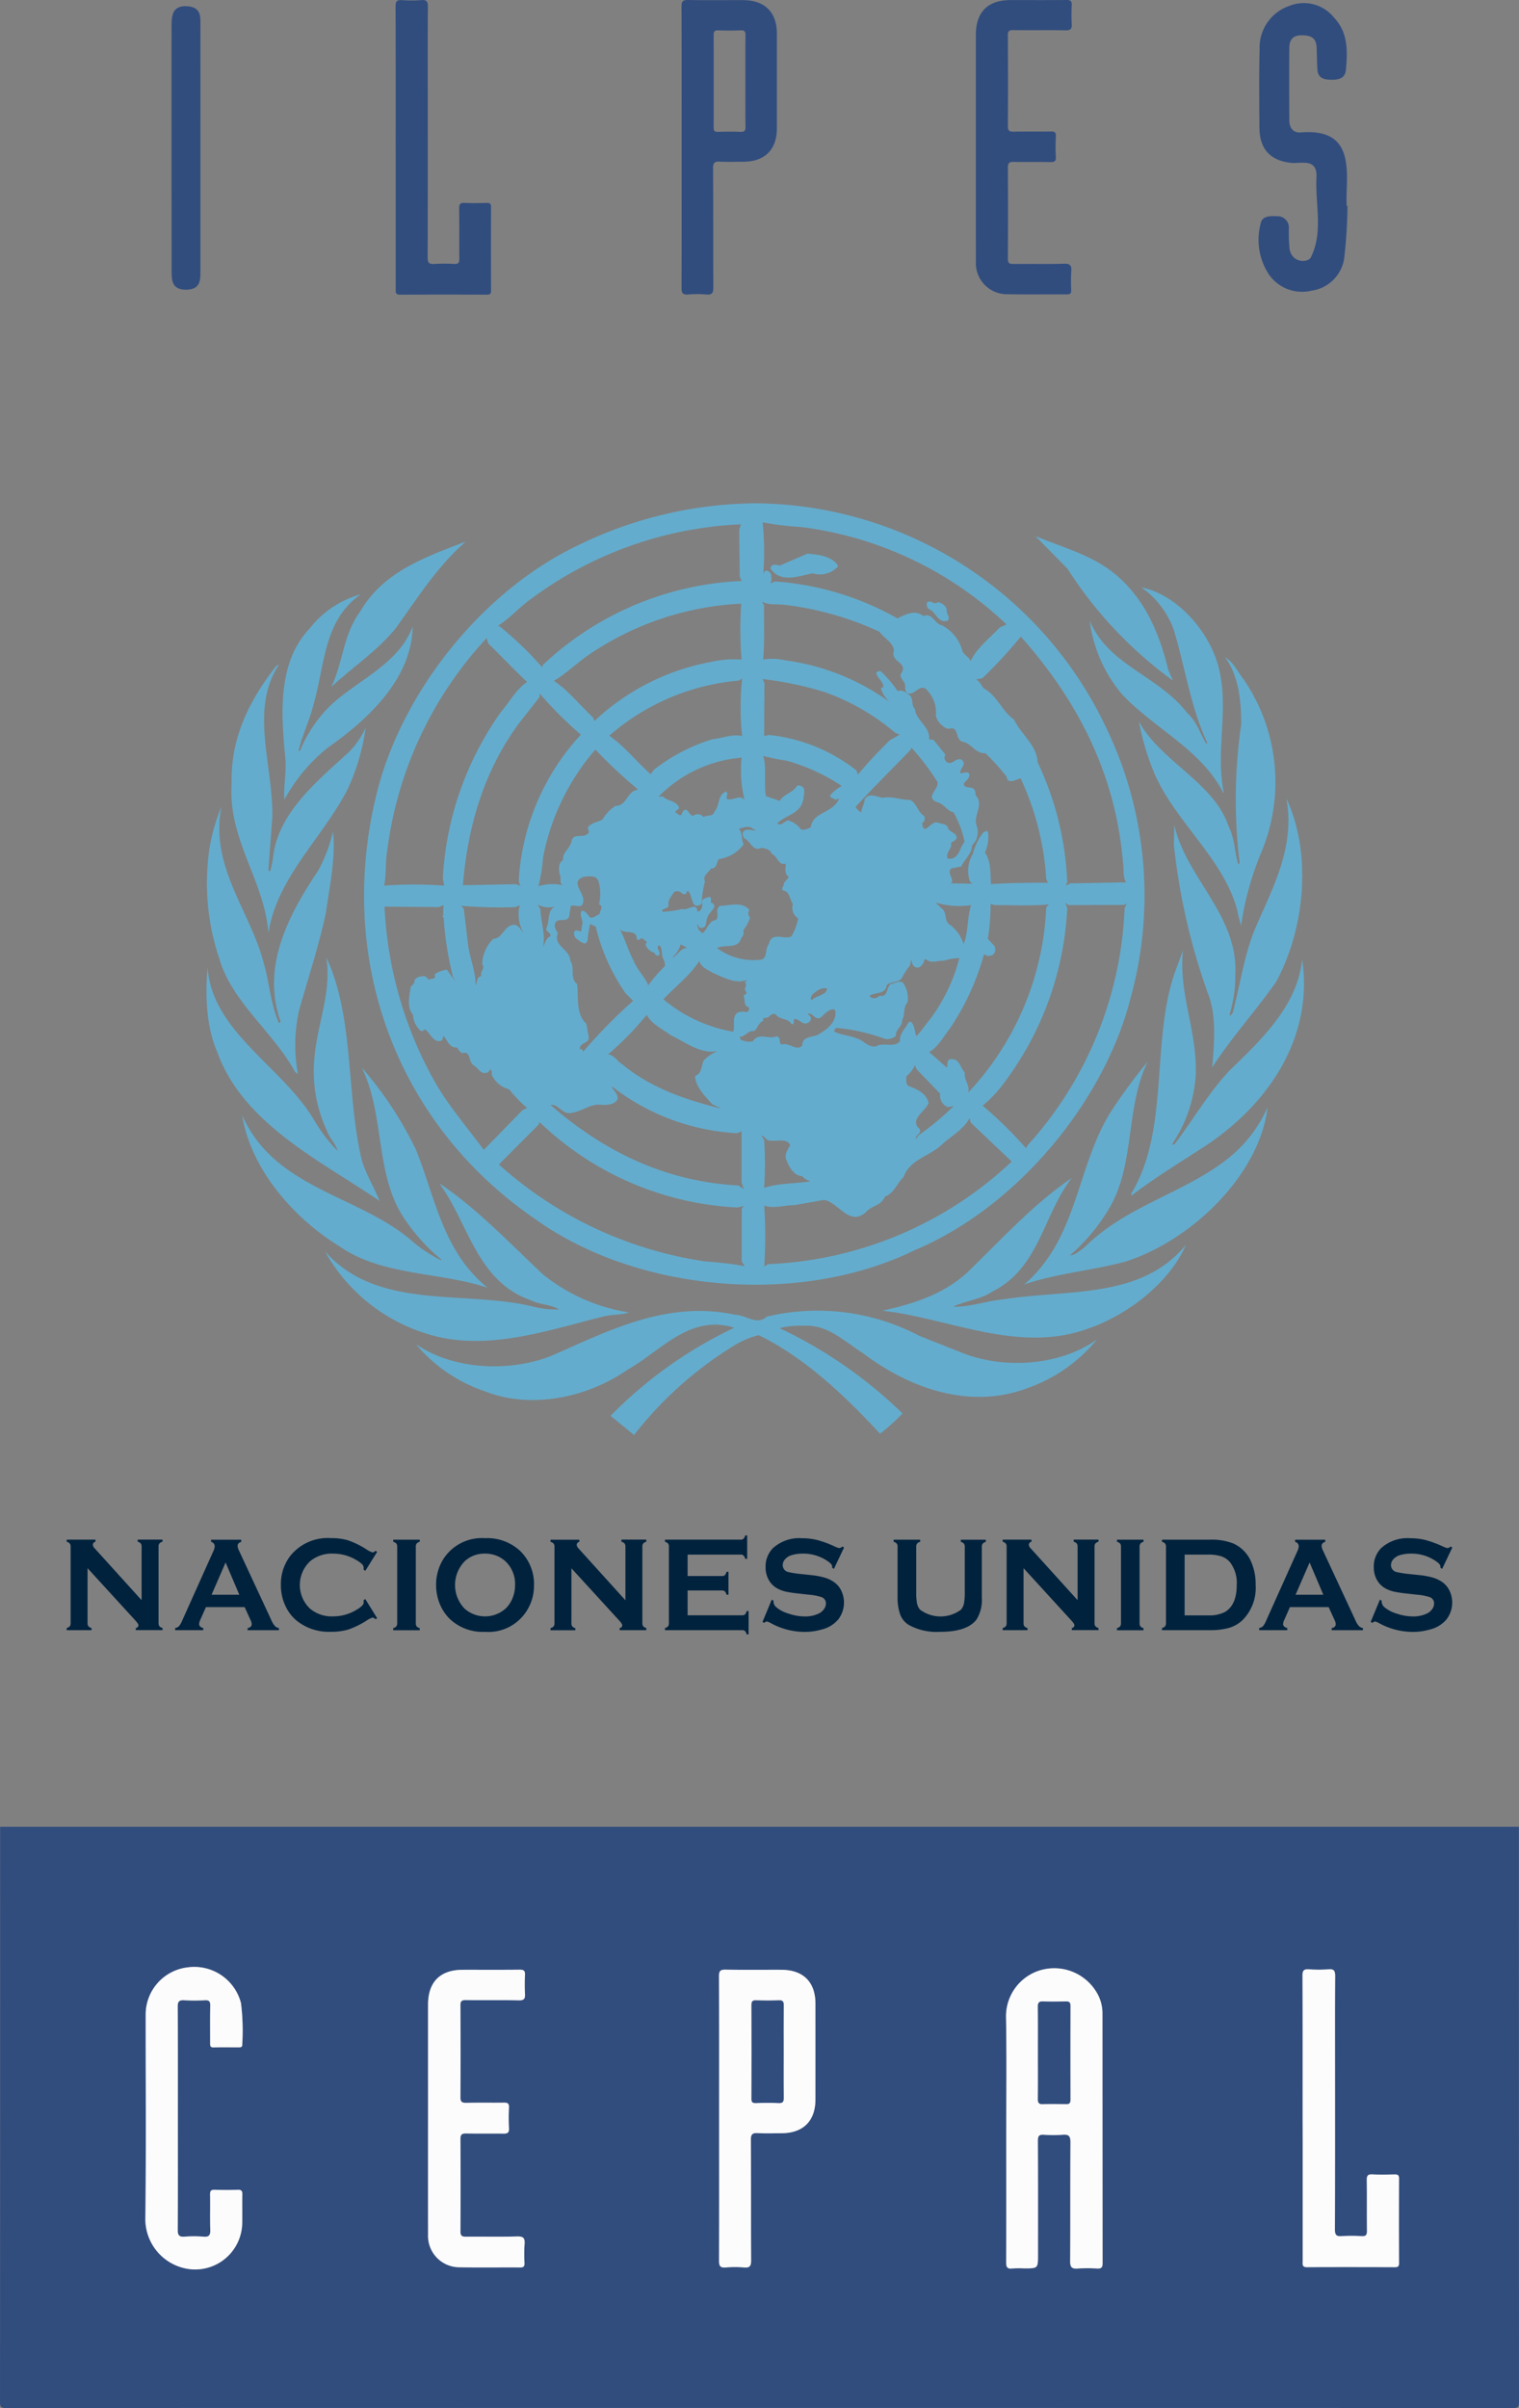 <svg xmlns="http://www.w3.org/2000/svg" width="174.5" height="276.551" viewBox="0 0 174.5 276.551">
  <rect x="0" y="0" width="174.5" height="276.551" fill="#808080" stroke="none"/>
  <g id="Grupo_17035" data-name="Grupo 17035" transform="translate(1350.5 5646.028)">
    <g id="Grupo_17034" data-name="Grupo 17034" transform="translate(-1583 -6802.477)">
      <g id="Grupo_16611" data-name="Grupo 16611" transform="translate(232.5 1214.251)">
        <g id="Grupo_16610" data-name="Grupo 16610" transform="translate(7.658 0)">
          <g id="Grupo_16607" data-name="Grupo 16607">
            <path id="Trazado_25896" data-name="Trazado 25896" d="M1558.083,725.88c-3.812,1.035-7.936,1.358-11.661,2.638,6.327-5.439,5.961-13.812,10.191-20.2a63.3,63.3,0,0,1,4.011-5.413c-2.567,5.143-1.461,11.827-4.4,16.8a21.748,21.748,0,0,1-4.551,5.474c.592-.018,1.089-.539,1.6-.862,4.8-4.786,11.061-6.118,16.222-10a15.656,15.656,0,0,0,4.89-6.152C1573.409,716.081,1565.524,723.5,1558.083,725.88Z" transform="translate(-1436.422 -638.802)" fill="#64accd"/>
            <path id="Trazado_25897" data-name="Trazado 25897" d="M1573.663,696.746c-2.341,3.324-5.169,6.439-7.336,9.816.235-2.663.54-5.97-.487-8.511a73.842,73.842,0,0,1-3.908-17.031l.052-2.3c1.367,6.127,7.39,10.365,7,17.232a14.659,14.659,0,0,1-.67,4.551l.1.1.278-.314c.888-3.367,1.349-6.918,2.733-10.052,1.976-4.542,4.438-9.12,3.429-14.585C1577.85,682.108,1576.944,690.724,1573.663,696.746Z" transform="translate(-1434.736 -641.764)" fill="#64accd"/>
            <path id="Trazado_25898" data-name="Trazado 25898" d="M1570.359,663.6a20.9,20.9,0,0,1,1.933,20.017,34.652,34.652,0,0,0-2.245,8.232,15.6,15.6,0,0,1-.427-1.705c-1.558-6-7.266-10.287-9.607-15.952a29.28,29.28,0,0,1-1.706-5.779c2.5,4.612,8.65,7,10.321,12.088.687,1.314.662,2.9,1.087,4.29a.175.175,0,0,0,.165-.147,59.873,59.873,0,0,1,.183-15.925c-.017-2.8-.295-5.536-1.861-7.693C1569.2,661.612,1569.653,662.734,1570.359,663.6Z" transform="translate(-1435.13 -643.354)" fill="#64accd"/>
            <path id="Trazado_25899" data-name="Trazado 25899" d="M1568.11,663.365c1.062,4.691-.461,9.269.5,13.994l-.061.026c-2.559-5.021-7.972-7.371-11.7-11.391a16.277,16.277,0,0,1-3.639-8.364c2.159,5.152,7.9,6.284,11.218,10.609,1.114,1.009,1.48,2.4,2.185,3.533l.1-.114c-1.888-4.054-2.541-8.632-3.838-12.966a10.125,10.125,0,0,0-3.742-4.9C1563.454,654.671,1567.222,659.214,1568.11,663.365Z" transform="translate(-1435.683 -644.141)" fill="#64accd"/>
            <path id="Trazado_25900" data-name="Trazado 25900" d="M1557.123,653.177c3.263,2.925,4.751,6.736,5.718,10.643l.531,1.253a47.423,47.423,0,0,1-12.106-12.844l-3.69-3.751C1550.839,649.853,1554.329,650.689,1557.123,653.177Z" transform="translate(-1436.296 -644.718)" fill="#64accd"/>
            <path id="Trazado_25901" data-name="Trazado 25901" d="M1490.079,649.043c-3.289,2.872-5.57,6.509-8,9.9-2.175,2.706-4.978,4.49-7.449,6.8,1.34-2.767,1.375-6.057,3.281-8.6C1480.611,652.428,1485.606,650.784,1490.079,649.043Z" transform="translate(-1444.226 -644.657)" fill="#64accd"/>
            <path id="Trazado_25902" data-name="Trazado 25902" d="M1472.675,658.457a11.185,11.185,0,0,1,5.9-3.943c-4.42,3.037-4.133,8.476-5.543,13.011-.434,1.671-1.209,3.22-1.6,4.917l.113.113a15.634,15.634,0,0,1,3.638-5.37c3.159-2.9,7.781-4.718,9.339-8.982-.079,5.944-5.048,10.644-9.818,13.976a19.761,19.761,0,0,0-4.916,5.909c-.123-1.506.234-3.02.121-4.63C1469.385,668.246,1469,662.32,1472.675,658.457Z" transform="translate(-1444.775 -644.062)" fill="#64accd"/>
            <path id="Trazado_25903" data-name="Trazado 25903" d="M1464.3,675.449c-.13-5.256,2.055-9.581,5.127-13.5.1-.043.165-.138.287-.113-3.386,5.161-.592,11.645-.741,17.519l-.444,6c.061.052.061.217.209.149a13.447,13.447,0,0,0,.384-2.055c.809-4.856,5.013-8.284,8.677-11.635a9.532,9.532,0,0,0,1.9-2.794,24.533,24.533,0,0,1-2.071,7.083c-2.855,5.57-8.145,10.157-9.095,16.526C1468.048,686.509,1463.879,681.94,1464.3,675.449Z" transform="translate(-1445.351 -643.267)" fill="#64accd"/>
            <path id="Trazado_25904" data-name="Trazado 25904" d="M1462.027,681.366a22.792,22.792,0,0,1,1.384-4.874c-1.367,6.963,3.324,11.975,4.873,18.041.644,2.236.793,4.681,1.715,6.8.086.043.156-.052.217-.113-2.289-6.432,1-12.4,4.334-17.406a17.09,17.09,0,0,0,1.671-4.447c.339,2.9-.375,6.249-.8,9.26-.809,3.846-2.019,7.484-3.072,11.209a18.026,18.026,0,0,0-.147,7.388l-.34-.262c-2.428-4.49-7.24-8.006-8.668-12.914A27.16,27.16,0,0,1,1462.027,681.366Z" transform="translate(-1445.631 -641.673)" fill="#64accd"/>
            <path id="Trazado_25905" data-name="Trazado 25905" d="M1461.818,693.258c.514,7.4,8.46,11.3,12.158,17.414a18.691,18.691,0,0,0,2.785,3.681c-.2-.775-.915-1.453-1.2-2.254a16.106,16.106,0,0,1-1.436-8.72c.357-3.777,1.949-7.293,1.34-11.243,3.246,6.97,2.245,15.69,4.064,23.235.47,1.663,1.427,3.133,2.044,4.718-6.649-4.543-15.708-8.842-18.658-17.145C1461.67,700.1,1461.54,696.539,1461.818,693.258Z" transform="translate(-1445.632 -639.973)" fill="#64accd"/>
            <path id="Trazado_25906" data-name="Trazado 25906" d="M1465.385,709c3.716,8.381,12.967,9.077,19.207,14.186a15.958,15.958,0,0,0,3.629,2.471l.061-.07a21.3,21.3,0,0,1-4.081-4.447c-3.629-5.056-2.358-12.14-5.073-17.605a42,42,0,0,1,6.222,9.425c2.229,5.491,3.081,11.687,8.224,15.856-5.57-1.836-12.106-1.332-17.023-4.761C1471.181,720.747,1466.377,715.142,1465.385,709Z" transform="translate(-1445.231 -638.733)" fill="#64accd"/>
            <path id="Trazado_25907" data-name="Trazado 25907" d="M1473.965,723.324c5.935,6.763,15.656,4.5,23.576,6.275a11.216,11.216,0,0,0,3.324.418c-.923-.592-2.262-.54-3.272-1.071-6.213-2.175-7.144-8.9-10.5-13.428,4.291,2.863,7.928,6.719,11.888,10.443a20.872,20.872,0,0,0,9.921,4.395c-.878.3-2.01.217-2.95.47-6.492,1.592-13.732,4.212-20.616,1.871A20.1,20.1,0,0,1,1473.965,723.324Z" transform="translate(-1444.298 -637.431)" fill="#64accd"/>
            <path id="Trazado_25908" data-name="Trazado 25908" d="M1553.6,737.636c-6.718,2.507-13.68-.1-18.9-4.072-2.132-1.331-4.012-3.281-6.753-3.108a10.024,10.024,0,0,0-2.785.27,52.212,52.212,0,0,1,14.133,9.8,22.14,22.14,0,0,1-2.585,2.324c-4.142-4.491-8.763-8.8-13.933-11.313a9.455,9.455,0,0,0-2.872,1.218A43.1,43.1,0,0,0,1508.455,743l-2.7-2.2a49.705,49.705,0,0,1,14.212-10.121c-5.091-1.593-8.415,2.654-12.271,4.83-4.517,3.142-10.99,4.612-16.43,2.454a17.671,17.671,0,0,1-7.876-5.4c4.273,2.95,10.669,3.255,15.534,1.358,6.536-2.855,13.332-6.44,21.19-4.718,1.245.027,2.428,1.254,3.595.2a25.149,25.149,0,0,1,17.519,2.21l5.2,2.063c4.83,1.793,11.078,1.3,15.2-1.645A18.035,18.035,0,0,1,1553.6,737.636Z" transform="translate(-1443.273 -635.999)" fill="#64accd"/>
            <path id="Trazado_25909" data-name="Trazado 25909" d="M1555.5,732.218c-7.52,2.837-15.073-.635-22.279-1.8l-1.393-.183v-.043c3.447-.775,6.789-1.81,9.547-4.273,4.029-3.9,7.615-7.894,12.1-10.948-3.324,4.256-3.681,10.339-9.163,13.072-1.366.9-3.09,1.044-4.481,1.714,2,.052,3.821-.67,5.813-.853,7.354-1.166,15.812.027,20.947-6.256C1564.682,727.032,1559.888,730.686,1555.5,732.218Z" transform="translate(-1438.008 -637.49)" fill="#64accd"/>
            <path id="Trazado_25910" data-name="Trazado 25910" d="M1566.363,713.632c-2.942,1.94-5.978,3.742-8.842,5.944v-.252c4.386-7.276,2.263-17.267,4.943-25.23l.992-2.689c-.531,4.969,1.628,9.19,1.471,14.194a15.949,15.949,0,0,1-2.742,8.085h.278c2.15-2.811,3.821-5.779,6.327-8.476,3.88-3.734,7.841-7.58,8.354-12.784C1578.442,701.1,1573.586,708.715,1566.363,713.632Z" transform="translate(-1435.215 -640.052)" fill="#64accd"/>
            <path id="Trazado_25911" data-name="Trazado 25911" d="M1563.134,670.568a44.925,44.925,0,0,0-40.223-25.481,47.273,47.273,0,0,0-20.312,4.822c-10.992,5.247-20,16.656-22.984,27.944-4.943,19.005,1.758,38.256,18.068,49.439,11.722,8.424,30.424,10.034,43.6,3.568,11.687-4.9,21.729-16.979,24.785-28.911a44.315,44.315,0,0,0-2.934-31.381m2.072,15.76c.139.757-.061,1.671.365,2.288l-6.439.122a.832.832,0,0,1-.522.208l.191-.278a35.257,35.257,0,0,0-3.411-13.854c-.052-1.915-1.923-3.22-2.7-4.891-1.436-.983-1.879-2.715-3.489-3.586-.305-.339-.453-.9-.915-1l.766-.165a52.11,52.11,0,0,0,4.413-4.777c6.683,7.5,10.913,16,11.74,25.934m-18.163,24.141c-.54-.522-.566-1.584-1.558-1.549-.313-.052-.452.269-.452.53-.009.166.026.34-.07.436l-2.028-1.784c.967-.479,1.671-1.784,2.4-2.724a28.749,28.749,0,0,0,3.907-8.52.866.866,0,0,0,1.027.07.811.811,0,0,0,.149-1.027l-.741-.792a23.091,23.091,0,0,0,.314-4.012l.5.14c2.072-.018,4.187.122,6.2-.088l-.3.357a33.181,33.181,0,0,1-8.973,21.269c.262-.792-.5-1.462-.382-2.306m-5.23,6.439c-1.157-1.088.713-1.983,1.07-2.95-.208-1.061-1.349-1.626-2.263-1.922-.409-.244-.287-.775-.3-1.141a3.7,3.7,0,0,0,1-1.271l.156.427,2.742,2.846a1.407,1.407,0,0,0,.748,1.479c.314.149.644-.131.923-.043h-.156a30.12,30.12,0,0,1-3.995,3.325l-.3.426c-.148-.445.766-.653.383-1.175m-12.479-34.6c-.357.139-.74.391-1.141.2a2.724,2.724,0,0,0-1.488-1.009c-.418.121-.722.661-1.235.374.817-.888,2.245-1.018,2.846-2.236a4.223,4.223,0,0,0,.252-1.784c-.21-.271-.557-.513-.853-.271-.427.732-1.453.888-1.949,1.68l-1.575-.54c-.271-1.479.1-3.342-.314-4.62a24.1,24.1,0,0,0,2.663.539,22.107,22.107,0,0,1,6.362,2.907,4.579,4.579,0,0,0-1.332,1.062c-.026.408.418.286.6.539l.426-.165c-.687,1.741-3.01,1.47-3.263,3.325m1.87,18.483c-.043.809-1.183.784-1.723,1.331-.3-.1-.034-.417,0-.591.54-.436.949-.854,1.723-.741m12.645-21.39c.723.148,1.184,1.044,1.9,1.183a11.8,11.8,0,0,1,1.262,3.386c-.592.652-.653,2.157-1.95,1.906-.295-.705.574-1.123.392-1.8.235-.174.592-.271.643-.592-.043-.679-.9-.548-1.036-1.244-.252-.366-.713-.323-1.061-.461-.836-.409-1.653,1.714-1.872.043a.628.628,0,0,0,.218-.853c-.723-.4-.793-1.428-1.6-1.819-1.088.009-2.1-.47-3.168-.235-.705-.147-1.506-.609-2.028.113-.052.565-.348,1.036-.426,1.558a1.543,1.543,0,0,1-.627-.644c1.985-2.184,4.23-4.386,6.292-6.527l.113-.269a26.712,26.712,0,0,1,3,3.96c.156.87-1.5,1.748-.053,2.3m3.9,11.835c-.374,1.21-.339,2.593-.635,3.812a3.721,3.721,0,0,1-.217.653,4.411,4.411,0,0,0-1.558-2.211c-.732-.4-.279-1.4-.958-1.88l-.7-.679a9.475,9.475,0,0,0,4.065.3m-9.3-18.954a52.227,52.227,0,0,0-3.7,3.968l-.156-.487a19.625,19.625,0,0,0-10.026-4.073l-.582.122.034-6.057-.2-.488a40.084,40.084,0,0,1,7.171,1.515,26,26,0,0,1,8.051,4.656l.522.217-1.114.626m-6.127,33.053a22.03,22.03,0,0,1,5.6,1.279,1.531,1.531,0,0,0,1.209-.375c-.1-.739.784-1.079.705-1.8.374-.644.1-1.5.626-2.044a3.065,3.065,0,0,0-.531-2.254c-.487-.3-.931.1-1.4.156-.53.391-.33,1.592-1.28,1.331a.843.843,0,0,1-.957.235c-.078-.113-.226-.131-.156-.262.635-.356,1.827-.122,1.932-1.183.487-.427,1.253-.253,1.705-.757a8.155,8.155,0,0,1,.966-1.505,2.914,2.914,0,0,0,.122-.7c.122.314.122.74.513.914.54.165.748-.261.967-.6-.018-.174.13-.436.322-.253.565.435,1.332.061,1.983.1a6.271,6.271,0,0,1,1.767-.3,20.238,20.238,0,0,1-3.255,6.875c-.574.7-1.061,1.428-1.688,2.1-.191-.513-.174-1.21-.609-1.671l-.278.061c-.357.713-1.079,1.323-.984,2.141-.531.844-1.879.139-2.663.591-.966.288-1.488-.652-2.245-.844-.854-.383-1.836-.391-2.638-.809a.4.4,0,0,1,.262-.435m-4.16-57.524a41.749,41.749,0,0,1,23.679,11.2l-.766.33c-1.228,1.3-2.663,2.376-3.376,3.9-.079-.427-.705-.714-.915-1.132a4.676,4.676,0,0,0-2.358-3c-.878-.165-1.07-1.488-2.14-1.061-.906-.766-2.019-.21-2.89.217v.1a33.267,33.267,0,0,0-14.089-4.291c-.227,0-.357.2-.636.165.279-.174.131-.722.114-1.018-.149-.226-.393-.5-.723-.33a1.087,1.087,0,0,0-.183.548,33.615,33.615,0,0,0-.061-6.161,31.8,31.8,0,0,0,4.343.531m-1.723,8.955a36,36,0,0,1,10.816,3.089c.532.792,1.532,1.166,1.654,2.15-.5,1.366,1.8,1.34.766,2.724-.07.444.313.7.461,1.027.131.383-.07.957.374,1.184.809.173,1.149-.9,1.967-.6a3.721,3.721,0,0,1,1.245,3.168,2.224,2.224,0,0,0,1.409,1.5c1.323-.391.723,1.062,1.6,1.462,1.036.122,1.557,1.436,2.689,1.323a28.564,28.564,0,0,1,2.445,2.715.469.469,0,0,0,.279.47c.548.122.879-.244,1.323-.278a32.009,32.009,0,0,1,2.933,11.556l.2.418c-2.167-.009-4.36.018-6.553.158-.07-1.28.017-2.611-.687-3.63a4.449,4.449,0,0,0,.357-2.3c-.113-.348-.409-.043-.557,0a6.841,6.841,0,0,0-1.193,2.455,3.744,3.744,0,0,0-.33,3.168l.261.26-2.488-.043c.6-.374-.514-1.114.078-1.714l1.149-.217c.357-.845,1.245-1.437,1.227-2.42a2.125,2.125,0,0,0,.574-2.184c-.54-1.235.923-2.462-.192-3.638.1-.348-.139-.835-.548-.809-.357-.1-.766,0-.766-.487.218-.3.732-.628.618-1.123-.26-.322-.687-.034-1.026-.052-.088-.54.9-1.123.043-1.61-.6-.1-.948.644-1.531.374a.672.672,0,0,1-.226-.914l-1.349-1.662c-.13-.148-.5.113-.522-.217.079-1.323-1.514-2.054-1.619-3.35-.5-.452-.086-1.288-.731-1.662-.357-.271-.748-.583-1.253-.384a13.824,13.824,0,0,0-1.95-2.288.463.463,0,0,0-.513.192c.113.626.854.975.809,1.671a.282.282,0,0,0-.278.1,3.341,3.341,0,0,0,1.044,1.6,26.336,26.336,0,0,0-12.009-4.813,6.691,6.691,0,0,0-2.559-.1c.183-1.94.07-4.142.105-6.231l-.236-.409c.836.445,1.724.235,2.69.375m-3.751,25.707.374.191c-.461.036-1-.261-1.391.07-.27.2-.079.557,0,.818.8.3.975,1.619,2.053,1.1.435.1,1,.2,1.14.705.67.235.757,1.384,1.628,1.122-.052.436-.2,1.175.323,1.5-.131.393-.619.549-.584,1.028-.121.139-.243.365-.1.539.827.1.775,1.028,1.166,1.558a1.456,1.456,0,0,0,.6,1.662,6.158,6.158,0,0,1-.775,2.072c-.853.426-2.28-.635-2.593.9-.5.548-.07,1.723-1.027,1.784a7.029,7.029,0,0,1-4.926-1.357c.9-.461,2.463.182,2.785-1.166a.825.825,0,0,0,.235-.862,4.705,4.705,0,0,0,.783-1.489c-.33-.33-.183-.513-.113-.9-.9-.948-2.15-.452-3.324-.426-.687.391-.018,1.156-.488,1.635-.887.122-.9.992-1.531,1.5a1.175,1.175,0,0,1-.618-.992h.113a.329.329,0,0,0,.235.375c.853.138.582-.827.853-1.253.13-.54,1.375-1.262.374-1.645-.052-.235.131-.513-.165-.653-.314.14-.836.14-.87.6a.939.939,0,0,1-.339,1.079h-.2a.463.463,0,0,0-.314-.548c-.5.026-.931.4-1.436.269a11.022,11.022,0,0,1-2.263.314c-.088-.427.592-.287.722-.679-.121-.68.323-1.08.619-1.567.165-.174.522-.113.722-.044.183.174.357.331.618.262l.219-.384c.67.409.3,2.333,1.619,1.515a11.334,11.334,0,0,1,.382-2.576c-.314-.714.443-1.01.687-1.5.7.061.618-.723.914-1.079a4.25,4.25,0,0,0,2.837-1.681c-.269-.548-.1-1.348-.548-1.792.5-.165,1.253-.392,1.61,0m-1.018,41.389-.635-.427c-8.294-.443-15.4-3.837-21.592-9.259,1-.113,1.375,1.227,2.472.9,1.21-.147,2.149-1.1,3.41-.9.635.009,1.419,0,1.8-.6.183-.679-.513-1.009-.652-1.54a25.678,25.678,0,0,0,14.393,5.395l.531-.217V723.1l.27.766m-23.385-32.182-.33-.531a2.537,2.537,0,0,0,2.141.192c-1.1.366-.687,1.705-1.132,2.541-.078.391.549.5.479.914-.557.253-.609.836-.853,1.254.3-1.489-.262-2.89-.3-4.369m-6.77,7.7c-.61.07-.445.731-.687,1.07.052-1.549-.653-3.089-.854-4.647l-.487-4.125-.28-.365a54.42,54.42,0,0,0,6.223.148l.478-.226a4.3,4.3,0,0,0,.488,3.281c-.235-.269-.6-1.044-1.166-1.027-1.14.078-1.244,1.558-2.375,1.619a4.308,4.308,0,0,0-1.263,2.932c.4.427-.322.861-.078,1.34m4.552-10.322-.592-.234-6.1.121c.566-6.831,2.436-13.106,6.387-18.519l2.4-3.063.051-.426a44.673,44.673,0,0,0,4.717,4.717,26.982,26.982,0,0,0-7.137,16.744c.1.217.009.5.271.661m25.333-26.029a11.787,11.787,0,0,0-3.525.271,26.575,26.575,0,0,0-13.384,6.787l-.165-.418c-1.5-1.393-2.855-3.133-4.5-4.194,1.436-.836,2.68-2.089,4.09-3.046a34.024,34.024,0,0,1,17.44-5.823,42.834,42.834,0,0,0,.043,6.423M1511.39,696.7a.363.363,0,0,0,.539.278c.253-.348-.539-.93.043-1.131.366.418.183,1.079.409,1.54a1.274,1.274,0,0,1,.183.879,15.1,15.1,0,0,0-1.888,2.184c-.409-1-1.288-1.793-1.688-2.828-.635-1.166-.975-2.5-1.6-3.638.522.662,1.967-.1,1.967,1.175.078.079.217.052.313.052.192-.2.226-.217.436-.1.122.208.644.321.235.592a1.439,1.439,0,0,0,1.053,1m6.631,17.406,1.061.5c-3.864-.948-8.032-2.288-11.383-5.082-.574-.33-.957-1.1-1.653-1.149a34.29,34.29,0,0,0,4.438-4.542c.583,1.07,1.827,1.644,2.8,2.358,1.679.783,3.437,2.22,5.422,1.8a4.019,4.019,0,0,0-1.68,1.105c-.269.6-.192,1.488-.974,1.748.034,1.279,1.174,2.35,1.967,3.264m-14.22-7.867-.244-1.384c-1.262-1.149-.861-3.107-1.07-4.56-.879-.705-.192-1.872-.775-2.672,0-1.3-2.037-1.741-1.418-3.176-.227-.339-.54-.818-.253-1.271.4-.479,1.28.061,1.54-.644l.183-1.192c.461-.244,1.123.339,1.393-.3.427-1.122-1.662-2.48.131-3.072.626-.052,1.445-.2,1.671.549a5.181,5.181,0,0,1,.052,2.628c.592.218.07.732.07,1.105-.393.165-.714.513-1.132.391-.183-.278-.5-.8-.922-.765-.33.487.14.957.088,1.506-.131.3-.036.661-.226.9a1.038,1.038,0,0,0-.549-.147c-.374.2-.139.6-.043.862.4.244.687.609,1.157.635l.235-.271a15.6,15.6,0,0,1,.3-1.975l.652.321a22.451,22.451,0,0,0,3.438,7.667l.853.845a60.537,60.537,0,0,0-5.735,5.838v.044c-.026-.088-.078-.445-.365-.3-.174-.844,1.235-.609.974-1.558m3.1-26.413a4.862,4.862,0,0,0-1.5,1.567c-.54.332-1.244.323-1.68.915,0,.243.287.557-.035.74-.522.5-1.593-.131-1.836.8-.088.835-1.071,1.287-.983,2.211-.574.365-.461,1.061-.4,1.6.3.374-.14,1.009.4,1.287a5.417,5.417,0,0,0-2.821.113,19.694,19.694,0,0,0,.54-3.333,26.575,26.575,0,0,1,6-12.367,56.566,56.566,0,0,0,4.935,4.613c-1.262.034-1.3,1.9-2.62,1.853m13.75,24.063c-.287.522-.043,1.271-.217,1.879a17,17,0,0,1-8.032-3.724c1.34-1.436,3.176-2.855,4.133-4.422.14.714.976,1.044,1.55,1.375,1.2.531,2.654,1.358,4,.793a3.41,3.41,0,0,0-.313.278c.374.383-.278.783.174,1.131.069.3-.287.262-.323.479.21.4-.052,1.105.565,1.262a.363.363,0,0,1-.243.565c-.452-.078-1.062-.113-1.3.384m-7.18-6.684a3.08,3.08,0,0,0,.922-1.47l.749.391c-.7.036-1.052.731-1.61,1.123l-.061-.044m6.231-18.18c-.13-.3.236-.644-.113-.844-1.018.461-.652,1.61-1.339,2.341-.113.583-.871.3-1.219.6a.845.845,0,0,0-1.193-.156c-.521,0-.617-1.089-1.174-.522-.165.182-.079.583-.5.409-.078-.149-.243-.166-.374-.271,0-.33.574-.3.374-.679-.409-.714-1.278-.6-1.784-1.14h-.522a15.117,15.117,0,0,1,9.538-4.474,14.072,14.072,0,0,0,.339,4.856c-.574-.7-1.332.174-2.036-.122m1.758-7.214c-1.166-.261-2.263.253-3.376.357a20.539,20.539,0,0,0-6.78,3.533,4.294,4.294,0,0,1-.357.487c-1.54-1.348-3.046-3.246-4.751-4.42a26.054,26.054,0,0,1,14.881-6.327l.382-.234a31.025,31.025,0,0,0,0,6.6M1497.291,656a43.622,43.622,0,0,1,24.019-8.5l-.192.635.061,5.361.217.513a35.478,35.478,0,0,0-22.809,9.617l-.113.287a38.367,38.367,0,0,0-4.926-4.734h-.2c1.375-.809,2.576-2.236,3.943-3.176m-16.6,28.927a43.854,43.854,0,0,1,11.426-24.376l.147.6c1.532,1.5,3.038,3.089,4.483,4.456-1.245.826-1.976,2.262-2.968,3.4a36.3,36.3,0,0,0-6.71,19.127l.157.863a45.7,45.7,0,0,0-6.9,0c.278-1.349.113-2.742.366-4.073M1485.856,711a45.352,45.352,0,0,1-5.484-19.59l6.214.052.583-.226a7.683,7.683,0,0,0-.043,1.253l-.053-.07c-.165.131.149.2.1.339a37.347,37.347,0,0,0,1.079,6.789l.314.479a11.537,11.537,0,0,1-1-1.367,2.75,2.75,0,0,0-1.436.531c.226.644-.4.436-.7.61a1.4,1.4,0,0,0-.452-.418c-.479.034-.949.07-1.175.531.079.339-.3.5-.435.765-.131,1-.47,2.324.278,3.151a2.558,2.558,0,0,0,.923,1.87c.208.044.321-.13.461-.2.618.452.931,1.54,1.818,1.332.279-.131.192-.4.279-.592.452.461.688,1.418,1.549,1.34.235.217.33.635.7.644.939-.244.6,1.061,1.287,1.445.54.339.836,1.14,1.61.757l.271-.34c.252.183.043.628.269.879a3.051,3.051,0,0,0,1.872,1.428,15.57,15.57,0,0,0,2.071,2.14l-.522.235-4.456,4.578c-2.019-2.733-4.343-5.387-5.917-8.345m31.424,21.164a45.266,45.266,0,0,1-23.775-11.139l4.587-4.612.07-.278a35.259,35.259,0,0,0,22.765,9.824l.7-.173-.226.339v6.039l.339.531a38.978,38.978,0,0,0-4.456-.531m5.4-25.29a2.053,2.053,0,0,1-1.288-.147c-.217-.027-.13-.244-.217-.384.653.027.966-.765,1.653-.644.427-.365.488-.957,1.044-1.174-.174-.565.54-.192.687-.531.2-.165.47-.375.74-.217.444.661,1.375.382,1.81,1.122.235.079.3-.156.278-.313v-.271c.714-.069,1.08.967,1.846.271a.537.537,0,0,0,0-.653c-.088-.043-.21-.1-.227-.208.506-.226.827.792,1.437.435.53-.435.869-.966,1.574-.966l.149.2c.113,1.349-1.027,2.15-2.037,2.742-.653.278-1.818.183-1.776,1.235-.722.68-1.427-.4-2.366-.121-.409-.21-.009-.836-.583-.949-.931.4-2.054-.488-2.724.574m1.636,11.322c.817.339,2.2-.339,2.646.583-.235.5-.644.992-.479,1.6.323.827.818,1.915,1.87,1.985a1.816,1.816,0,0,0,.976.583c-1.767.287-3.717.208-5.352.757a44.962,44.962,0,0,0,0-5.509l-.331-.5c.314.052.461.321.671.5m.1,14.272-.435.278a52.373,52.373,0,0,0,0-7.006c1.113.384,2.305-.052,3.473-.052l3.419-.6c1.689.33,2.907,3.089,4.786,1.409.635-.774,1.784-.713,2.175-1.784,1.106-.4,1.358-1.522,2.15-2.236.723-2.1,3.115-2.4,4.535-3.864,1.07-.931,2.446-1.706,3.062-2.941l.114.53,4.716,4.482a43.354,43.354,0,0,1-28,11.783m40.972-40.9a43.07,43.07,0,0,1-11.149,27.256l-.182.33a46.482,46.482,0,0,0-4.978-4.882,15.152,15.152,0,0,0,2.645-2.872,36.3,36.3,0,0,0,7.075-19.834l-.226-.592.384.262,6.353-.027.33-.165Z" transform="translate(-1443.857 -645.087)" fill="#64accd"/>
            <path id="Trazado_25912" data-name="Trazado 25912" d="M1536.328,655.425a.92.92,0,0,0,.156.661c.949.331,1.044,1.7,2.236,1.384.384-.409-.226-.835-.1-1.348a1.37,1.37,0,0,0-1.018-.793C1537.147,655.765,1536.763,654.921,1536.328,655.425Z" transform="translate(-1437.519 -643.981)" fill="#64accd"/>
            <path id="Trazado_25913" data-name="Trazado 25913" d="M1520.256,652.178c1.157,1.506,3.236.671,4.7.384a2.869,2.869,0,0,0,2.916-.766v-.156c-.766-1.062-2.193-1.227-3.49-1.34l-3.211,1.384c-.278-.1-.8-.244-.966.113C1520.056,651.909,1520.2,652.065,1520.256,652.178Z" transform="translate(-1439.279 -644.52)" fill="#64accd"/>
            <g id="Grupo_16606" data-name="Grupo 16606" transform="translate(0 118.538)">
              <path id="Trazado_25914" data-name="Trazado 25914" d="M1449.608,755.715v6.317a.554.554,0,0,0,.1.357.7.7,0,0,0,.357.2v.244h-2.854v-.244a.735.735,0,0,0,.352-.2.583.583,0,0,0,.1-.362v-8.8a.539.539,0,0,0-.1-.348.7.7,0,0,0-.352-.2v-.244h3.306v.244a.355.355,0,0,0-.3.348.631.631,0,0,0,.2.4l5.4,5.962v-6.166a.531.531,0,0,0-.1-.348.691.691,0,0,0-.352-.2v-.244h2.854v.244a.7.7,0,0,0-.357.2.531.531,0,0,0-.1.348v8.8a.575.575,0,0,0,.1.362.73.73,0,0,0,.357.2v.244h-3.068v-.244a.32.32,0,0,0,.3-.326c0-.1-.117-.278-.348-.535Z" transform="translate(-1447.207 -751.955)" fill="#00223d"/>
              <path id="Trazado_25915" data-name="Trazado 25915" d="M1466.431,760.187h-4.447l-.647,1.458a1.266,1.266,0,0,0-.135.478c0,.227.156.379.474.466v.244h-3.229v-.244a.826.826,0,0,0,.439-.213,2.253,2.253,0,0,0,.348-.591l3.586-7.989a1.552,1.552,0,0,0,.174-.605.53.53,0,0,0-.418-.5v-.244h3.464v.244c-.278.086-.417.235-.417.448a1.17,1.17,0,0,0,.134.5l3.725,8.007a2.732,2.732,0,0,0,.413.7.855.855,0,0,0,.473.247v.244h-3.594v-.244c.314-.055.47-.213.47-.47a1.278,1.278,0,0,0-.143-.473Zm-.613-1.427-1.576-3.7-1.61,3.7Z" transform="translate(-1445.985 -751.955)" fill="#00223d"/>
              <path id="Trazado_25916" data-name="Trazado 25916" d="M1479.1,759.277l1.357,2.189-.183.135a.556.556,0,0,0-.326-.2,2.43,2.43,0,0,0-.727.365,9.992,9.992,0,0,1-2.071,1.01,6.825,6.825,0,0,1-2,.26,5.932,5.932,0,0,1-3.791-1.166,4.787,4.787,0,0,1-1.375-1.68,5.548,5.548,0,0,1-.579-2.537,5.339,5.339,0,0,1,1.037-3.281,5.5,5.5,0,0,1,4.717-2.093,6.674,6.674,0,0,1,1.988.262,9.9,9.9,0,0,1,2.076,1.022,2.5,2.5,0,0,0,.727.361.549.549,0,0,0,.326-.2l.183.14-1.357,2.171-.2-.14a1.873,1.873,0,0,0,.013-.2.6.6,0,0,0-.178-.414,3.159,3.159,0,0,0-.635-.466,5.131,5.131,0,0,0-2.681-.757,3.871,3.871,0,0,0-2.671.888,3.734,3.734,0,0,0,0,5.43,3.872,3.872,0,0,0,2.671.888,5.1,5.1,0,0,0,2.681-.762,2.94,2.94,0,0,0,.635-.47.584.584,0,0,0,.178-.414,1.8,1.8,0,0,0-.013-.2Z" transform="translate(-1444.794 -751.972)" fill="#00223d"/>
              <path id="Trazado_25917" data-name="Trazado 25917" d="M1481.5,762.032v-8.8a.532.532,0,0,0-.1-.348.716.716,0,0,0-.357-.2v-.244h3.047v.244a.613.613,0,0,0-.353.2.561.561,0,0,0-.1.354v8.8a.555.555,0,0,0,.1.362.653.653,0,0,0,.349.2v.244h-3.047v-.244a.751.751,0,0,0,.357-.2A.576.576,0,0,0,1481.5,762.032Z" transform="translate(-1443.528 -751.955)" fill="#00223d"/>
              <path id="Trazado_25918" data-name="Trazado 25918" d="M1491.092,752.285a5.541,5.541,0,0,1,4.056,1.471,5.284,5.284,0,0,1,1.583,3.972,5.366,5.366,0,0,1-.762,2.785,5.2,5.2,0,0,1-4.865,2.528,5.49,5.49,0,0,1-4.033-1.47,5.1,5.1,0,0,1-1.218-1.88,5.7,5.7,0,0,1-.366-2.032,5.555,5.555,0,0,1,.757-2.855A5.241,5.241,0,0,1,1491.092,752.285Zm.009,1.775a3.267,3.267,0,0,0-2.333.88,3.908,3.908,0,0,0,0,5.447,3.556,3.556,0,0,0,4.682,0,3.369,3.369,0,0,0,.844-1.284,3.823,3.823,0,0,0,.262-1.4,3.569,3.569,0,0,0-1.105-2.766A3.4,3.4,0,0,0,1491.1,754.06Z" transform="translate(-1443.046 -751.972)" fill="#00223d"/>
              <path id="Trazado_25919" data-name="Trazado 25919" d="M1505.233,761.727c.231.257.348.436.348.535a.324.324,0,0,1-.3.326v.244h3.063v-.244a.733.733,0,0,1-.353-.2.575.575,0,0,1-.1-.362v-8.8a.532.532,0,0,1,.1-.348.7.7,0,0,1,.353-.2v-.244h-2.855v.244a.7.7,0,0,1,.357.2.532.532,0,0,1,.1.348V759.4l-5.395-5.962a.644.644,0,0,1-.2-.4.35.35,0,0,1,.3-.348v-.244h-3.312v.244a.7.7,0,0,1,.357.2.532.532,0,0,1,.1.348v8.8a.576.576,0,0,1-.1.362.732.732,0,0,1-.357.2v.244h2.855v-.244a.7.7,0,0,1-.353-.2.553.553,0,0,1-.1-.357v-6.317Z" transform="translate(-1441.756 -751.955)" fill="#00223d"/>
              <path id="Trazado_25920" data-name="Trazado 25920" d="M1515.753,758.32a.442.442,0,0,1,.327.11.847.847,0,0,1,.191.378h.226v-2.629h-.226a.854.854,0,0,1-.191.384.46.46,0,0,1-.327.1H1511.8V754.2h6.1a.438.438,0,0,1,.326.109.817.817,0,0,1,.192.379h.226V752h-.226a.841.841,0,0,1-.192.378.438.438,0,0,1-.326.109H1509.2v.244a.69.69,0,0,1,.351.2.549.549,0,0,1,.1.356v8.79a.575.575,0,0,1-.1.361.722.722,0,0,1-.351.2v.244h8.872a.475.475,0,0,1,.326.1.844.844,0,0,1,.183.384h.226v-2.681h-.226a.834.834,0,0,1-.183.383.463.463,0,0,1-.326.105H1511.8V758.32Z" transform="translate(-1440.467 -752.003)" fill="#00223d"/>
              <path id="Trazado_25921" data-name="Trazado 25921" d="M1528.676,753.356l-1.162,2.449-.209-.122c0-.052.009-.091.009-.121,0-.175-.135-.361-.409-.558a4.9,4.9,0,0,0-2.994-.945,4.172,4.172,0,0,0-1.34.2,1.608,1.608,0,0,0-.679.457.991.991,0,0,0-.262.662.808.808,0,0,0,.662.8,10.542,10.542,0,0,0,1.476.226l1.126.122a8.74,8.74,0,0,1,1.619.309,3.7,3.7,0,0,1,1.1.557,2.556,2.556,0,0,1,.771.979,3.175,3.175,0,0,1-.379,3.25,3.573,3.573,0,0,1-1.875,1.145,7.075,7.075,0,0,1-2.023.283,8.114,8.114,0,0,1-3.829-1,1.871,1.871,0,0,0-.483-.2.592.592,0,0,0-.287.166l-.2-.113,1.058-2.554.2.109v.1a.881.881,0,0,0,.3.636,3.81,3.81,0,0,0,1.44.756,5.79,5.79,0,0,0,1.849.323,3.569,3.569,0,0,0,1.623-.339,1.6,1.6,0,0,0,.592-.5,1.113,1.113,0,0,0,.222-.652.75.75,0,0,0-.519-.732,6.481,6.481,0,0,0-1.475-.278l-1.1-.122a14.752,14.752,0,0,1-1.567-.235,3.945,3.945,0,0,1-.914-.353,2.467,2.467,0,0,1-1.018-1.031,2.9,2.9,0,0,1-.336-1.418,2.987,2.987,0,0,1,.845-2.184,4.49,4.49,0,0,1,3.342-1.136,7.173,7.173,0,0,1,1.745.205,12.053,12.053,0,0,1,2.022.748,2.09,2.09,0,0,0,.51.179.61.61,0,0,0,.352-.179Z" transform="translate(-1439.37 -751.972)" fill="#00223d"/>
              <path id="Trazado_25922" data-name="Trazado 25922" d="M1543.027,753.242v5.826a4.373,4.373,0,0,1-.57,2.477q-1.038,1.482-4.264,1.479a6.6,6.6,0,0,1-3.572-.8,2.379,2.379,0,0,1-1-1.262,5.83,5.83,0,0,1-.274-1.894v-5.826a.542.542,0,0,0-.1-.356.691.691,0,0,0-.351-.2v-.244h3.046v.244a.62.62,0,0,0-.352.2.551.551,0,0,0-.1.362v5.182a6.973,6.973,0,0,0,.091,1.327,1.581,1.581,0,0,0,.348.723,3.944,3.944,0,0,0,4.7,0,1.574,1.574,0,0,0,.344-.723,6.948,6.948,0,0,0,.091-1.327v-5.182a.549.549,0,0,0-.1-.356.7.7,0,0,0-.353-.2v-.244h2.872v.244a.718.718,0,0,0-.356.2A.549.549,0,0,0,1543.027,753.242Z" transform="translate(-1437.892 -751.955)" fill="#00223d"/>
              <path id="Trazado_25923" data-name="Trazado 25923" d="M1546.59,755.715v6.317a.554.554,0,0,0,.1.357.711.711,0,0,0,.357.2v.244h-2.855v-.244a.732.732,0,0,0,.352-.2.574.574,0,0,0,.1-.362v-8.8a.531.531,0,0,0-.1-.348.7.7,0,0,0-.352-.2v-.244h3.307v.244a.35.35,0,0,0-.3.348.647.647,0,0,0,.2.4l5.4,5.962v-6.166a.532.532,0,0,0-.1-.348.7.7,0,0,0-.353-.2v-.244h2.855v.244a.709.709,0,0,0-.357.2.532.532,0,0,0-.1.348v8.8a.576.576,0,0,0,.1.362.743.743,0,0,0,.357.2v.244h-3.069v-.244a.32.32,0,0,0,.3-.326c0-.1-.113-.278-.349-.535Z" transform="translate(-1436.664 -751.955)" fill="#00223d"/>
              <path id="Trazado_25924" data-name="Trazado 25924" d="M1556.494,762.032v-8.8a.532.532,0,0,0-.1-.348.693.693,0,0,0-.357-.2v-.244h3.047v.244a.647.647,0,0,0-.352.2.559.559,0,0,0-.1.354v8.8a.549.549,0,0,0,.1.362.651.651,0,0,0,.348.2v.244h-3.047v-.244a.726.726,0,0,0,.357-.2A.576.576,0,0,0,1556.494,762.032Z" transform="translate(-1435.376 -751.955)" fill="#00223d"/>
              <path id="Trazado_25925" data-name="Trazado 25925" d="M1561.156,762.032v-8.79a.55.55,0,0,0-.1-.356.7.7,0,0,0-.357-.2v-.244h5.447a6.85,6.85,0,0,1,2.751.436,4.034,4.034,0,0,1,2.037,2.084,6.391,6.391,0,0,1,.522,2.671,5.234,5.234,0,0,1-1.554,4.094,3.824,3.824,0,0,1-1.527.849,8.1,8.1,0,0,1-2.229.256H1560.7v-.244a.73.73,0,0,0,.357-.2A.576.576,0,0,0,1561.156,762.032Zm2.141-.9h2.684a3.958,3.958,0,0,0,1.928-.375q1.377-.8,1.375-3.12a3.917,3.917,0,0,0-.744-2.571,2.272,2.272,0,0,0-1-.705,4.757,4.757,0,0,0-1.558-.208H1563.3Z" transform="translate(-1434.869 -751.955)" fill="#00223d"/>
              <path id="Trazado_25926" data-name="Trazado 25926" d="M1578.751,760.187h-4.45l-.644,1.458a1.3,1.3,0,0,0-.14.478c0,.227.161.379.479.466v.244h-3.229v-.244a.843.843,0,0,0,.439-.213,2.151,2.151,0,0,0,.344-.591l3.59-7.989a1.547,1.547,0,0,0,.174-.605.529.529,0,0,0-.418-.5v-.244h3.463v.244c-.278.086-.417.235-.417.448a1.167,1.167,0,0,0,.134.5l3.725,8.007a2.6,2.6,0,0,0,.414.7.856.856,0,0,0,.474.247v.244h-3.595v-.244c.314-.055.47-.213.47-.47a1.279,1.279,0,0,0-.143-.473Zm-.613-1.427-1.576-3.7-1.61,3.7Z" transform="translate(-1433.775 -751.955)" fill="#00223d"/>
              <path id="Trazado_25927" data-name="Trazado 25927" d="M1591.7,753.356l-1.162,2.449-.208-.122a.766.766,0,0,0,.008-.121c0-.175-.134-.361-.409-.558a4.9,4.9,0,0,0-2.993-.945,4.177,4.177,0,0,0-1.341.2,1.61,1.61,0,0,0-.679.457.99.99,0,0,0-.26.662.813.813,0,0,0,.661.8,10.569,10.569,0,0,0,1.476.226l1.126.122a8.706,8.706,0,0,1,1.619.309,3.767,3.767,0,0,1,1.1.557,2.585,2.585,0,0,1,.766.979,3.177,3.177,0,0,1-.378,3.25,3.564,3.564,0,0,1-1.876,1.145,7.032,7.032,0,0,1-2.024.283,8.128,8.128,0,0,1-3.829-1,1.92,1.92,0,0,0-.479-.2.6.6,0,0,0-.29.166l-.205-.113,1.058-2.554.2.109v.1a.882.882,0,0,0,.3.636,3.81,3.81,0,0,0,1.44.756,5.79,5.79,0,0,0,1.849.323,3.565,3.565,0,0,0,1.623-.339,1.592,1.592,0,0,0,.592-.5,1.113,1.113,0,0,0,.222-.652.75.75,0,0,0-.518-.732,6.506,6.506,0,0,0-1.476-.278l-1.1-.122a14.353,14.353,0,0,1-1.561-.235,3.884,3.884,0,0,1-.919-.353,2.473,2.473,0,0,1-1.018-1.031,2.944,2.944,0,0,1-.335-1.418,2.985,2.985,0,0,1,.844-2.184,4.49,4.49,0,0,1,3.342-1.136,7.224,7.224,0,0,1,1.75.205,12.216,12.216,0,0,1,2.019.748,2.09,2.09,0,0,0,.509.179.594.594,0,0,0,.353-.179Z" transform="translate(-1432.519 -751.972)" fill="#00223d"/>
            </g>
          </g>
        </g>
        <g id="Grupo_16609" data-name="Grupo 16609" transform="translate(0 151.994)">
          <path id="Trazado_25928" data-name="Trazado 25928" d="M853.128,2203.621c.726,0,1.452,0,2.179,0h170.115c.726,0,1.452,0,2.179,0q0,33.041.014,66.081c0,.545-.123.668-.668.668q-86.582-.022-173.164,0c-.545,0-.668-.123-.668-.668Q853.138,2236.662,853.128,2203.621ZM968.707,2239.3c0,4.772.008,9.545-.011,14.316,0,.541.095.806.7.735a11.973,11.973,0,0,1,1.379-.01c1.581,0,1.581,0,1.581-1.578,0-4.36.01-8.721-.013-13.081,0-.542.13-.726.682-.69a14.415,14.415,0,0,0,2.178,0c.705-.061.886.175.881.876-.033,4.554,0,9.109-.033,13.662,0,.686.2.873.854.825a18.98,18.98,0,0,1,2.252,0c.462.021.618-.105.617-.6q-.022-14.353-.015-28.706a4.653,4.653,0,0,0-.791-2.6,5.665,5.665,0,0,0-6.355-2.347,5.514,5.514,0,0,0-3.931,5.394C968.764,2230.091,968.707,2234.695,968.707,2239.3Zm-32.981-2.237c0,5.474.011,10.948-.015,16.422,0,.618.175.788.768.743a12.268,12.268,0,0,1,2.1,0c.7.068.822-.206.818-.842-.025-4.6,0-9.2-.031-13.806,0-.667.195-.818.813-.781.893.052,1.792.016,2.688.012,2.52-.01,3.915-1.4,3.918-3.906q.007-5.486,0-10.972c0-2.5-1.4-3.886-3.931-3.893-2.131-.006-4.263.022-6.394-.016-.606-.011-.757.157-.754.759C935.736,2226.208,935.726,2231.634,935.726,2237.06Zm-62.181.077c0-4.289.01-8.578-.013-12.866,0-.576.162-.758.734-.724a22.376,22.376,0,0,0,2.4,0c.489-.024.611.148.6.616-.028,1.429-.008,2.859-.012,4.289,0,.283-.017.52.4.51.969-.023,1.938-.009,2.907-.007.213,0,.39-.031.382-.3a25.619,25.619,0,0,0-.144-4.782,5.539,5.539,0,0,0-6.121-4.1,5.45,5.45,0,0,0-4.826,5.387c-.006,7.85.064,15.7-.039,23.551a5.8,5.8,0,0,0,5.308,5.74,5.411,5.411,0,0,0,5.819-5.248c.022-1.114-.009-2.229.013-3.343.008-.4-.1-.559-.522-.545-.871.029-1.745.033-2.616,0-.449-.018-.578.119-.568.568.03,1.332-.02,2.666.024,4,.02.609-.1.881-.779.817a13.69,13.69,0,0,0-2.178,0c-.6.04-.784-.146-.78-.761C873.557,2245.666,873.545,2241.4,873.545,2237.137Zm28.743-.076c0,4.458-.007,8.916,0,13.374a3.6,3.6,0,0,0,3.6,3.766c2.325.044,4.652,0,6.977.021.379,0,.51-.109.5-.491a18.659,18.659,0,0,1,.007-2.179c.057-.679-.12-.912-.852-.891-1.961.058-3.924.007-5.887.029-.46.005-.629-.107-.626-.6q.029-5.306,0-10.611c0-.517.161-.655.66-.644,1.429.03,2.859,0,4.288.02.454.008.651-.092.625-.6a23.476,23.476,0,0,1,0-2.4c.023-.468-.151-.565-.58-.558-1.429.024-2.859-.011-4.288.02-.507.011-.713-.074-.708-.656.03-3.513.024-7.026,0-10.539,0-.48.139-.607.609-.6,2.035.024,4.071-.015,6.1.026.6.012.741-.186.708-.737a19.832,19.832,0,0,1,0-2.179c.024-.483-.141-.611-.616-.606-2.18.024-4.361.006-6.541.012-2.594.007-3.978,1.4-3.979,4.011Q902.285,2230.556,902.288,2237.061Zm100.469-.005v2.835q0,6.8,0,13.592c0,.352-.1.718.5.714,3.368-.023,6.735-.015,10.1,0,.339,0,.468-.1.467-.45q-.014-4.87,0-9.739c0-.417-.18-.47-.524-.464-.848.017-1.7.037-2.543-.006-.524-.027-.643.158-.636.655.027,1.938,0,3.877.02,5.814.005.455-.093.65-.593.624a18.982,18.982,0,0,0-2.324,0c-.6.042-.765-.14-.763-.751.024-6.105.015-12.21.015-18.316,0-3.586-.013-7.172.013-10.757,0-.6-.089-.883-.776-.821a15.092,15.092,0,0,1-2.251,0c-.561-.033-.73.132-.727.716C1002.766,2226.153,1002.756,2231.6,1002.756,2237.056Z" transform="translate(-853.114 -2203.616)" fill="#314d7e"/>
          <path id="Trazado_25929" data-name="Trazado 25929" d="M1648.017,2334.771c0-4.6.057-9.206-.021-13.808a5.513,5.513,0,0,1,3.931-5.394,5.665,5.665,0,0,1,6.355,2.347,4.651,4.651,0,0,1,.79,2.6q.009,14.353.015,28.706c0,.492-.155.618-.617.6a19.03,19.03,0,0,0-2.251,0c-.652.048-.859-.139-.854-.825.032-4.554,0-9.108.033-13.662,0-.7-.176-.937-.882-.876a14.446,14.446,0,0,1-2.178,0c-.552-.036-.685.148-.682.69.023,4.36.013,8.72.013,13.081,0,1.578,0,1.578-1.581,1.578a11.92,11.92,0,0,0-1.38.01c-.608.071-.7-.194-.7-.735C1648.025,2344.316,1648.017,2339.544,1648.017,2334.771Zm3.652-9.718c0,1.766.018,3.532-.012,5.3-.008.489.147.613.611.594.87-.034,1.742-.025,2.612,0,.369.009.508-.095.507-.484q-.018-5.407,0-10.814c0-.387-.138-.5-.508-.486-.87.022-1.743.032-2.612,0-.47-.019-.618.116-.61.6C1651.686,2321.521,1651.669,2323.287,1651.669,2325.053Z" transform="translate(-1532.424 -2299.09)" fill="#fcfcfd"/>
          <path id="Trazado_25930" data-name="Trazado 25930" d="M1421.222,2333.5c0-5.426.01-10.851-.014-16.277,0-.6.148-.77.754-.759,2.131.038,4.263.01,6.394.016,2.526.007,3.929,1.4,3.931,3.893q0,5.486,0,10.972c0,2.508-1.4,3.9-3.918,3.906-.9,0-1.795.04-2.688-.013-.619-.036-.818.114-.813.781.033,4.6.006,9.2.031,13.806,0,.635-.12.91-.818.842a12.267,12.267,0,0,0-2.1,0c-.593.044-.771-.125-.768-.743C1421.232,2344.448,1421.222,2338.974,1421.222,2333.5Zm7.407-7.558c0-1.791-.012-3.583.009-5.374.005-.432-.1-.6-.56-.58-.87.037-1.743.032-2.614,0-.432-.015-.526.155-.525.549q.017,5.374,0,10.749c0,.378.113.5.494.494.871-.024,1.744-.037,2.614,0,.495.024.6-.157.592-.615C1428.615,2329.428,1428.629,2327.685,1428.629,2325.942Z" transform="translate(-1338.609 -2300.056)" fill="#fcfcfd"/>
          <path id="Trazado_25931" data-name="Trazado 25931" d="M971.683,2331.859c0,4.264.012,8.529-.014,12.793,0,.615.183.8.78.76a13.749,13.749,0,0,1,2.178,0c.682.064.8-.208.779-.817-.044-1.331.005-2.665-.024-4-.01-.45.118-.586.568-.568.871.034,1.745.031,2.616,0,.427-.014.53.148.522.545-.022,1.114.009,2.229-.013,3.343a5.41,5.41,0,0,1-5.819,5.248,5.8,5.8,0,0,1-5.308-5.74c.1-7.849.033-15.7.039-23.551a5.45,5.45,0,0,1,4.826-5.387,5.539,5.539,0,0,1,6.121,4.1,25.62,25.62,0,0,1,.144,4.783c.008.273-.168.3-.381.3-.969,0-1.939-.016-2.907.007-.415.01-.4-.227-.4-.51,0-1.429-.016-2.859.012-4.289.009-.468-.112-.64-.6-.616a22.312,22.312,0,0,1-2.4,0c-.572-.034-.737.148-.734.724C971.694,2323.282,971.683,2327.571,971.683,2331.859Z" transform="translate(-951.252 -2298.339)" fill="#fcfcfd"/>
          <path id="Trazado_25932" data-name="Trazado 25932" d="M1191.312,2333.528q0-6.505,0-13.01c0-2.608,1.385-4,3.979-4.011,2.18-.005,4.361.013,6.541-.012.474-.005.64.123.616.606a19.873,19.873,0,0,0,0,2.179c.033.552-.109.749-.708.737-2.034-.041-4.07,0-6.1-.026-.47-.006-.612.121-.609.6.02,3.513.026,7.026,0,10.539,0,.583.2.668.708.657,1.429-.031,2.859,0,4.288-.02.43-.007.6.089.58.558a23.471,23.471,0,0,0,0,2.4c.027.5-.17.6-.625.6-1.429-.024-2.859.01-4.288-.02-.5-.01-.663.127-.66.644q.031,5.306,0,10.612c0,.493.167.6.626.6,1.962-.022,3.926.029,5.887-.029.732-.022.909.211.852.891a18.672,18.672,0,0,0-.007,2.179c.013.382-.118.494-.5.491-2.326-.016-4.652.023-6.977-.021a3.6,3.6,0,0,1-3.6-3.766C1191.305,2342.444,1191.312,2337.986,1191.312,2333.528Z" transform="translate(-1142.138 -2300.083)" fill="#fcfcfd"/>
          <path id="Trazado_25933" data-name="Trazado 25933" d="M1882.252,2333.2c0-5.451.01-10.9-.014-16.353,0-.584.167-.749.727-.716a15.094,15.094,0,0,0,2.251,0c.687-.063.781.22.776.821-.026,3.585-.013,7.171-.013,10.757,0,6.105.009,12.211-.015,18.316,0,.611.16.793.763.751a18.984,18.984,0,0,1,2.325,0c.5.027.6-.169.593-.624-.022-1.938.007-3.876-.02-5.814-.007-.5.112-.681.636-.655.846.043,1.7.023,2.543.006.344-.007.526.047.524.464q-.023,4.869,0,9.739c0,.353-.127.451-.467.45-3.368-.01-6.735-.018-10.1,0-.607,0-.5-.362-.5-.714q0-6.8,0-13.592Z" transform="translate(-1732.61 -2299.762)" fill="#fcfcfd"/>
          <path id="Trazado_25934" data-name="Trazado 25934" d="M1673.193,2347.51c0-1.766.017-3.532-.011-5.3-.008-.483.14-.619.61-.6.869.035,1.742.025,2.612,0,.37-.01.509.1.508.486q-.017,5.407,0,10.814c0,.389-.138.493-.507.484-.871-.022-1.743-.031-2.612,0-.464.019-.62-.106-.611-.594C1673.211,2351.043,1673.193,2349.276,1673.193,2347.51Z" transform="translate(-1553.948 -2321.547)" fill="#314d7e"/>
          <path id="Trazado_25935" data-name="Trazado 25935" d="M1450.566,2346.652c0,1.743-.014,3.486.01,5.229.006.457-.1.638-.592.615-.87-.041-1.743-.028-2.614,0-.382.01-.5-.116-.495-.495q.018-5.374,0-10.749c0-.394.093-.564.525-.549.87.031,1.744.036,2.614,0,.465-.02.565.148.56.58C1450.554,2343.069,1450.566,2344.861,1450.566,2346.652Z" transform="translate(-1360.547 -2320.766)" fill="#314d7e"/>
        </g>
      </g>
      <g id="Grupo_16612" data-name="Grupo 16612" transform="translate(252.203 1156.449)">
        <path id="Trazado_25936" data-name="Trazado 25936" d="M2262.1,1487.964c0-5.365.01-10.729-.014-16.094,0-.6.146-.761.746-.751,2.106.038,4.215.01,6.323.016,2.5.007,3.885,1.381,3.887,3.85q0,5.425,0,10.849c0,2.48-1.383,3.852-3.875,3.862-.886,0-1.774.039-2.657-.012-.612-.036-.809.113-.8.773.033,4.55.006,9.1.031,13.651,0,.628-.119.9-.809.832a12.16,12.16,0,0,0-2.082,0c-.587.044-.763-.124-.76-.735C2262.111,1498.79,2262.1,1493.377,2262.1,1487.964Zm7.325-7.473c0-1.771-.012-3.543.009-5.314,0-.427-.094-.593-.554-.573-.86.037-1.724.032-2.584,0-.428-.015-.521.153-.519.542q.016,5.314,0,10.628c0,.374.112.5.489.489.861-.024,1.724-.036,2.584,0,.49.023.592-.156.586-.608C2269.411,1483.938,2269.425,1482.215,2269.425,1480.491Z" transform="translate(-2203.498 -1471.119)" fill="#314d7e"/>
        <path id="Trazado_25937" data-name="Trazado 25937" d="M2405.779,1487.961q0-6.432,0-12.865c0-2.578,1.369-3.959,3.935-3.966,2.156-.005,4.312.012,6.468-.012.469-.005.633.122.608.6a19.768,19.768,0,0,0,0,2.155c.032.545-.108.741-.7.729-2.012-.04-4.025,0-6.037-.026-.465-.005-.6.12-.6.595.02,3.474.026,6.947,0,10.421-.005.576.2.66.7.649,1.413-.031,2.827,0,4.24-.02.425-.007.6.088.573.552a23.052,23.052,0,0,0,0,2.37c.026.5-.168.6-.618.589-1.413-.024-2.827.011-4.24-.019-.494-.01-.655.126-.653.637q.031,5.246,0,10.493c0,.487.165.6.62.593,1.94-.022,3.882.028,5.82-.029.724-.021.9.209.842.881a18.549,18.549,0,0,0-.007,2.155c.013.378-.117.489-.491.486-2.3-.016-4.6.023-6.9-.02a3.562,3.562,0,0,1-3.556-3.724C2405.772,1496.777,2405.779,1492.369,2405.779,1487.961Z" transform="translate(-2313.376 -1471.119)" fill="#314d7e"/>
        <path id="Trazado_25938" data-name="Trazado 25938" d="M2122.507,1488.01c0-5.39.01-10.78-.014-16.17,0-.577.165-.74.719-.708a14.949,14.949,0,0,0,2.226,0c.679-.062.772.218.768.812-.026,3.545-.013,7.091-.013,10.636,0,6.037.01,12.074-.014,18.111,0,.6.159.784.755.743a18.787,18.787,0,0,1,2.3,0c.5.026.592-.167.587-.617-.022-1.916.007-3.833-.02-5.749-.007-.491.111-.674.629-.648.836.043,1.677.023,2.514.006.34-.007.52.046.518.458q-.022,4.815,0,9.63c0,.349-.126.446-.461.445-3.33-.009-6.659-.017-9.989.005-.6,0-.5-.357-.5-.706q0-6.72,0-13.439Z" transform="translate(-2096.755 -1471.119)" fill="#314d7e"/>
        <path id="Trazado_25939" data-name="Trazado 25939" d="M2554.12,1495.873a57.437,57.437,0,0,1-.373,5.994,4.4,4.4,0,0,1-3.744,3.749,4.633,4.633,0,0,1-4.958-1.935,7.257,7.257,0,0,1-.894-5.79c.156-.87,1.1-.861,1.877-.824a1.3,1.3,0,0,1,1.355,1.438,20.938,20.938,0,0,0,.074,2.256c.242,1.73,2.128,1.672,2.451,1.032,1.452-2.881.494-6.095.65-9.172.117-2.314-1.806-1.54-3-1.689-2.427-.3-3.537-1.691-3.554-4.042-.021-3.013-.051-6.027.022-9.038a5.044,5.044,0,0,1,3.41-4.937,4.443,4.443,0,0,1,5.122,1.322c1.635,1.708,1.583,3.873,1.381,6.03-.092.978-.837,1.131-1.637,1.126s-1.548-.123-1.63-1.12c-.072-.874-.053-1.755-.1-2.632-.057-1.179-.834-1.375-1.82-1.351s-1.311.62-1.317,1.452c-.02,2.762-.014,5.523,0,8.285.005.86.4,1.492,1.34,1.417,5.379-.43,5.414,3.157,5.243,6.918-.023.5,0,1,0,1.506Z" transform="translate(-2419.027 -1472.235)" fill="#314d7e"/>
        <path id="Trazado_25940" data-name="Trazado 25940" d="M2016.437,1490.48q0,6.937,0,13.875c0,1.13.1,2.314-1.616,2.339s-1.69-1.14-1.691-2.278q-.018-14.062-.006-28.125c0-1.24.2-2.262,1.82-2.149,1.7.118,1.489,1.37,1.492,2.463C2016.447,1481.23,2016.438,1485.855,2016.437,1490.48Z" transform="translate(-2013.118 -1473.424)" fill="#314d7e"/>
      </g>
    </g>
  </g>
</svg>
